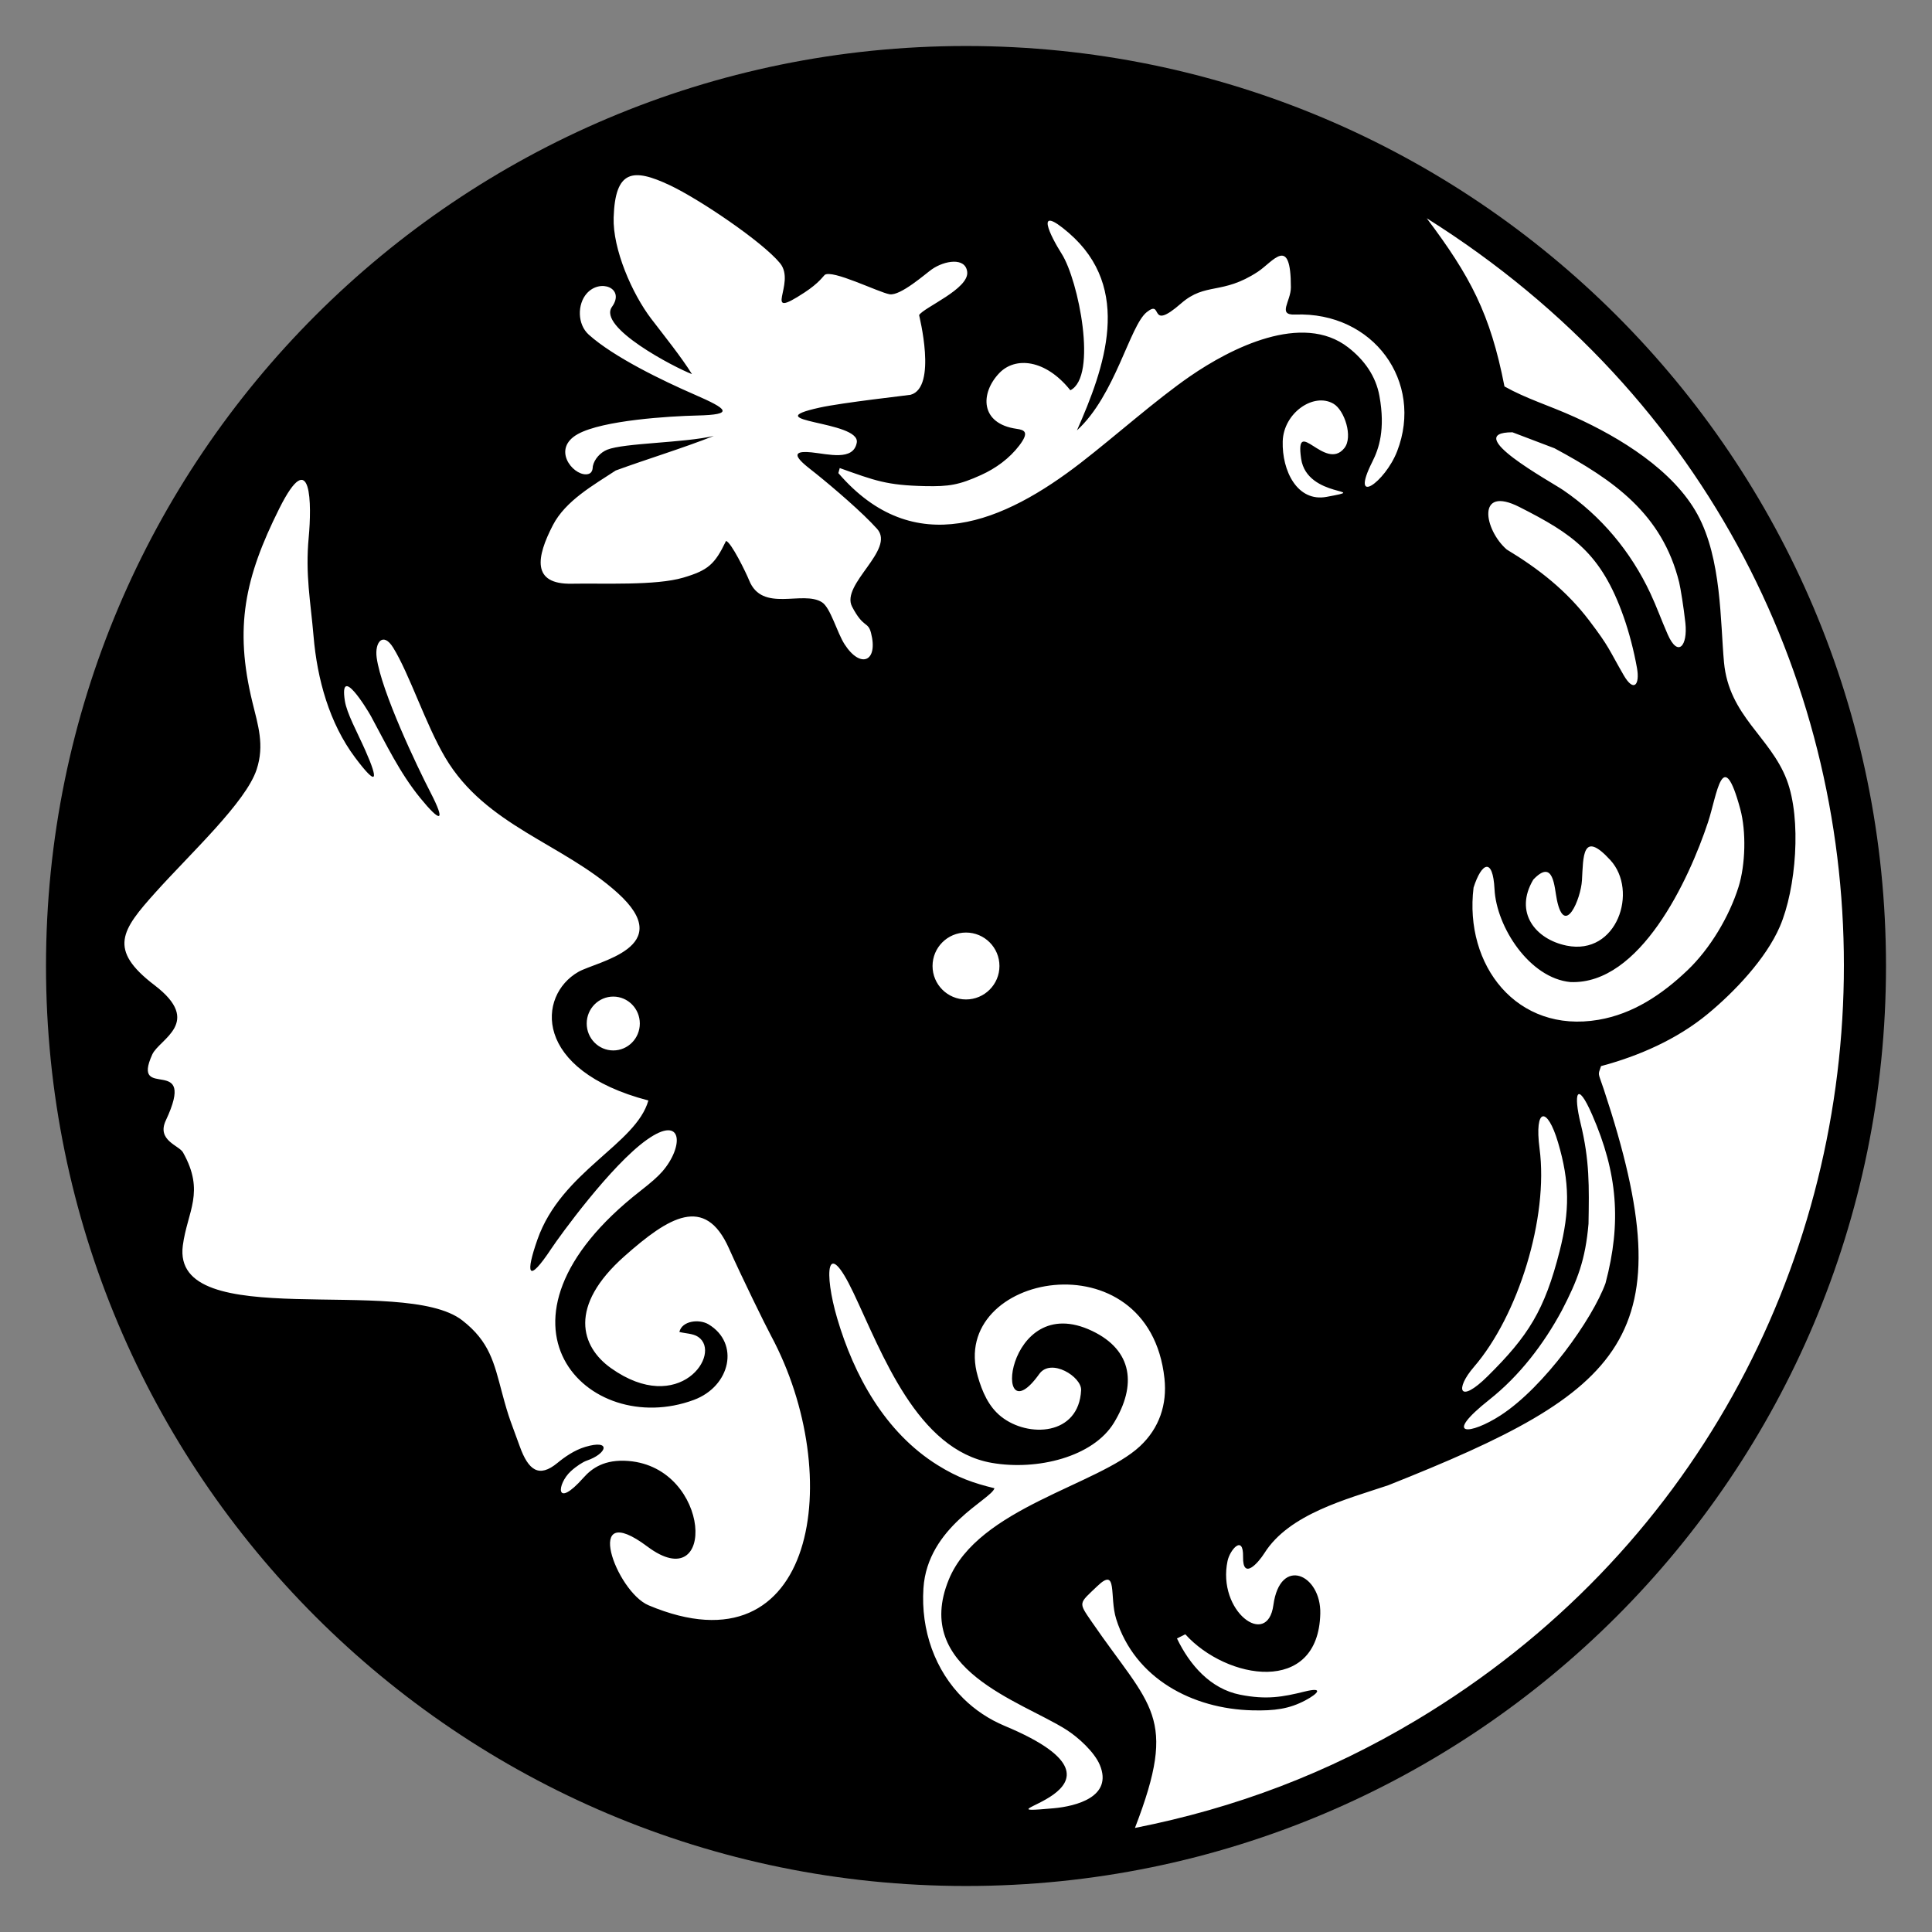 <svg viewBox="0 0 21000 21000" shape-rendering="geometricPrecision" text-rendering="geometricPrecision"
  image-rendering="optimizeQuality" fill-rule="evenodd" clip-rule="evenodd" xmlns="http://www.w3.org/2000/svg">
  <rect x="0" y="0" width="21000" height="21000" fill="#808080" stroke="none"/>
  <defs>
    <style>
      svg {
        background-color: #fff;
      }

      .bg {
        fill: #fff;
      }

      .fg {
        fill: currentColor;
      }
    </style>
  </defs>
  <path class="fg"
    d="M10500.005 500C16022.851 500 20500 4977.149 20500 10499.994 20500 16022.84 16022.85 20500 10500.005 20500 4977.15 20500 500 16022.84 500 10499.994 500 4977.15 4977.149 500 10500.005 500z" />
  <path class="bg"
    d="M15508.185 2372.363c6197.293 3894.27 5928.822 12709.478-113.35 16325.007-960.223 574.594-1961.408 954.57-3058.51 1171.583 474.017-1227.303 173.041-1304.524-469.711-2240.7-148.994-217.012-141.378-194.595 62.053-388.985 223.172-213.269 127.32 114.817 203.84 358.627 203.247 647.693 829.105 976.945 1479.786 992.825 243.691 5.944 400.916-15.794 575.392-108.053 138.745-73.36 206.558-149.005-7.606-96.057-238.6 59.01-413.172 90.824-699.896 34.23-324.602-64.07-549.964-325.874-687.048-611.553l90.587-45.299c448.287 495.495 1446.311 667.662 1467.272-224.747 10.022-426.668-436.776-628.944-509.865-92.324-64.599 474.49-613.624 66.53-498.073-480.479 25.578-121.117 173.234-292.183 168.606-44.597-4.908 258.125 163.677 68.115 232.763-41.2 269.529-426.43 897.048-585.662 1343.89-736.112 2577.006-1023.937 3240.072-1602.306 2344.275-4303.483-64.005-193.009-65.796-146.156-30.196-252.926 414.391-110.512 827.207-292.507 1158.918-566.243 289.227-238.686 633.884-599.61 785.197-951.301 176.234-409.633 238.222-1165.951 74.287-1595.143-178.931-468.374-627.67-692.679-681.697-1276.7-40.563-438.514-24.63-1122.53-287.265-1605.285-262.279-482.085-843.96-838.263-1336.348-1060.778-284.222-128.442-521.57-197.011-762.542-332.196-153.741-790.624-372.965-1200.128-844.759-1828.111zm931.58 2326.41l456.767 173.645c642.062 345.186 1170.708 712.195 1355.227 1457.142 14.057 56.756 49.981 276.326 67.663 442.008 26.474 248.546-80.047 379.578-192.243 124.236-72.431-164.853-118.917-298.775-188.306-446.852-213.387-455.245-534.86-839.634-946.813-1121.062-137.084-93.651-1122.594-629.116-552.294-629.116zm-5939.77 5437.588c200.819 0 363.632 162.814 363.632 363.633 0 200.83-162.813 363.644-363.633 363.644-200.83 0-363.643-162.813-363.643-363.644 0-200.82 162.813-363.633 363.643-363.633zm3576.627-6717.309c853.28-32.742 1401.044 732.023 1109.853 1485.46-130.946 338.756-521.117 613.29-269.097 113.103 69.507-137.926 142.833-347.192 76.562-713.328-39.225-216.743-163.72-390.71-337.849-526.619-501.288-391.239-1282.268 10.335-1719.507 311.44-369.567 254.49-811.445 649.269-1187.236 939.974-833.356 644.694-1811.767 1071.275-2636.826 113.253l15.092-54.738c384.173 136.825 508.603 187.27 928.646 196.288 257.77 5.545 368.94-12.535 607.777-120.783 160.473-72.743 308.032-180.02 415.254-320.88 109.197-143.47 61.093-168.466-28.62-181.001-399.676-55.829-397.627-388.694-188.198-606.58 173.148-180.139 501.18-150.86 771.734 187.356 297.987-148.94 89.95-1193.568-94.374-1483.573-122.757-193.138-303.619-554.948 75.506-228.383 703.424 605.868 388.93 1471.782 90.598 2147.966 417.756-381.185 572.964-1137.136 758.766-1285.386 184.746-147.386 9.559 222.407 373.461-94.913 267.102-232.892 444.209-88.7 832.654-342.984 167.755-109.812 361.13-409.838 360.483 169.038-.162 152.78-150.364 302.81 45.32 295.29zm-4086.417 5.664c-1.165 1.91 200.528 786.233-92.486 866.356-16.333 4.466-740.136 84.32-989.998 139.673-717.632 158.983 449.517 140.654 404.876 381.271-37.197 200.582-307.87 123.944-491.806 104.925-315.432-32.613-60.035 143.847 48.244 231.058 195.156 157.204 506.078 423.442 664.404 600.215 202.826 226.473-398.165 602.933-271.805 845.6 124.505 239.117 172.727 157.408 205.739 285.01 81.245 314.072-113.48 393.558-286.898 124.58-83.143-128.94-152.467-397.033-245.374-456.777-209.59-134.775-649.796 118.442-792.749-239.71-32.191-80.63-196.936-418.458-251.038-426.571-121.894 253.875-194.52 318.55-464.328 398.252-300.275 88.71-870.402 59.312-1211.768 66.066-440.843 8.738-383.904-291.677-205.74-636.085 137.883-266.584 442.484-436.172 683.273-594.562 345.53-126.328 731.117-242.775 1066.01-375.651-327.385 76.369-973.643 75.883-1158.28 149.404-73.51 29.268-140.159 101.105-156.556 179.21-3.14 14.985 5.048 86.532-73.802 88.668-150.72 4.067-373.396-279.745-89.454-437.531 271.233-150.677 999.319-194.93 1297.09-201.78 409.839-9.461 333.901-69.637-31.857-229.041-342.207-149.112-873.044-404.832-1145.712-649.3-126.63-113.512-125.26-330.805-23.421-447.273 146.232-167.226 421.22-58.784 275.419 144.064-159.501 222.072 675.148 657.035 869.172 731.678-114.72-184.854-305.108-421.554-441.674-600.226-209.601-274.232-420.53-759.198-409.58-1102.29 16.56-518.841 209.882-539.533 609.655-351.076 320.697 151.184 1005.414 612.815 1198.563 847.477 182.76 222.029-214.24 633.97 266.142 318.992 159.382-104.504 204.002-178.338 218.943-190.647 78.408-64.599 588.068 189.59 705.927 209.526 118.68 20.076 393.829-225.719 460.542-271.805 137.72-95.119 363.87-132.747 383.17 28.308 22.17 184.993-471.6 386.298-522.843 469.992zm6526.231 2086.722c576.989 293.111 886.38 499.13 1131.322 1191.853 59.064 167.031 112.562 371.443 145.887 559.608 31.436 177.647-33.206 269.95-145.887 74.589-163.018-282.712-152.856-301.817-373.72-592.674-248.19-326.835-548.766-561.658-896.562-771.982-244.166-211.619-335.433-702.367 138.96-461.394zm-7240 8540.134c312.723 659.042 690.661 1707.759 1503.994 1849.19 493.38 85.787 1101.082-63.735 1327.545-435.74 247.467-406.483 205.88-786.298-235.838-997.7-952.617-456.12-1092.56 1191.69-575.78 467.327 127.353-178.564 461.848 30.638 454.879 175.533-23.885 496.228-576.913 520.858-870.143 286.897-136.253-108.711-205.102-270.597-252.915-436.01-323.685-1119.929 1861.295-1536.844 2029.06 22.644 30.4 282.626-56.616 540.482-266.141 736.123-454.965 424.823-1758.41 668.093-2078.135 1449.601-399.924 977.505 779.847 1317.307 1275.946 1630.787 132.822 83.93 308.484 245.708 366.168 385.047 143.427 346.329-258.946 447.758-502.421 469.798-991.454 89.767 1160.136-188.36-530.028-894.48-174.098-72.734-324.602-174.433-449.721-297.557-310.858-305.906-465.063-744.105-435.514-1199.221 43.54-670.984 737.655-964.624 771.993-1087.198-228.47-55.99-397.205-114.03-617.228-251.027-574.841-357.959-910.727-979.49-1092.042-1595.175-144.333-490.102-120.923-905.193 176.32-278.84zm5219.215-9662.35c118.83 70.564 213.711 360.17 117.018 481.308-208.803 261.665-539.24-362.683-469.981 115.141 63.304 436.647 786.47 320.438 276.843 415.017-317.913 59.043-486.315-282.842-476.919-603.775 9.062-308.808 337.181-535.854 553.04-407.691zm-8208.92 6174.551c-448.21 255.98-498.526 1069.495 760.871 1398.067-134.99 478.536-944.763 766.782-1206.104 1511.891-128.615 366.665-109.65 492.421 151.853 97.395 87.922-132.78 646.28-904.73 1037.077-1182.058 401.402-284.837 401.466 80.522 165.963 347.786-47.446 53.832-117.622 115.917-233.734 206.483-1834.702 1431.143-571.95 2699.095 578.186 2273.333 400.646-148.292 502.248-617.205 160.375-821.855-100.642-60.251-288.375-39.56-316.705 83.057 66.001 17.1 148.444 15.826 204.347 53.585 265.99 179.6-204.638 867.747-947.924 339.392-327.676-232.925-467.91-672.074 147.688-1217.432 480.35-425.524 873.595-669.226 1134.18-85.55 143.784 321.981 392.588 829.009 459.259 953.416 813.527 1518.138 494.772 3697.206-1332.573 2927.5-354.15-149.177-725.723-1172.37-12.341-638.146 752.24 563.396 698.957-856.312-204.725-930.35-262.743-21.533-400.582 80.824-489.53 181.056-313.198 352.93-290.76 69.615-138.13-69.853 60.338-55.149 131.496-100.88 172.782-114.99 223.021-76.196 270.09-234.37-15.114-149.727-120.309 35.697-228.362 112.929-303.846 175.176-199.611 164.626-315.26 81.234-409.611-182.113-94.126-262.71-114.04-288.559-192.535-583.224-86.606-325.12-134.969-554.624-432.234-785.208-645.071-500.382-3164.103 153.428-3036.976-813.505 48.826-371.282 244.932-579.804 1.898-1011.704-43.066-76.52-288.472-130.708-186.87-347.289 348.691-743.275-385.015-193.656-147.225-717.254 76.434-168.294 556.135-347.774 24.543-753.103-510.868-389.524-358.023-598.284 12.137-1010.43 383.116-426.57 980.58-978.002 1097.705-1333.835 87.48-265.785 15.244-481.06-46.226-733.329-198.058-812.577-82.216-1353.07 291.611-2101.685 356.308-713.521 352.899-32.785 320.87 309.553-38.395 410.334 20.011 692.852 52.84 1079.635 39.235 462.064 171.12 942.315 451.965 1316.682 238.901 318.431 259.096 256.249 109.897-79.885-87.663-197.519-201.154-401.877-222.104-538.421-62.517-407.508 241.523 91.072 283.122 166.103 167.98 309.531 313.263 617.001 536.78 891.137 217.78 267.133 284.503 274.383 109.219-64.373-138.972-268.58-532.164-1092.225-583.008-1461.036-23.378-169.62 70.619-284.384 179.222-109.067 176.546 284.944 353.309 835.243 565.693 1194.29 439.926 743.707 1274.522 931.873 1872.331 1470.51 658.6 593.32-227.358 746.586-424.898 859.375zm11019.79 1554.095c275.451 631.154 319.909 1169.478 144.937 1829.61-141.237 388.941-666.119 1128.613-1139.973 1436.245-330.438 214.51-641.846 240.854-120.87-171.616 325.908-258.04 589.18-602.394 785.198-966.393 173.688-333.664 256.68-552.856 290.673-943.75 6.678-407.12 12.87-687.9-86.822-1094.75-76.95-313.9-41.329-474.857 126.857-89.346zm1609.631-3323.238c65.807 243.227 56.616 605.264-18.868 845.6-101.17 322.056-308.733 671.265-554.927 906.002-279.054 266.098-593.213 474.728-967.407 538.561-888.235 151.518-1461.63-593.062-1357.979-1437.012 87.448-273.196 210.087-333.847 227.876 17.66 20.756 410.054 380.225 967.376 825.34 1009.136 756.847 30.293 1285.968-1106.93 1494.89-1736.498 99.099-298.581 158.163-856.367 351.075-143.449zm-1980.87 3623.189c128.217 432.805 127.202 746.738 17.876 1178.594-163.805 647.057-341.41 925.28-783.061 1362.477-312.735 309.682-358.228 141.377-149.587-100.394 482.765-559.5 812.502-1622.447 713.985-2372.982-58.816-448.255 82.95-465.397 200.788-67.695zm569.027-3068.262c305.83 333.965 73.165 1040.464-476.087 928.991-336.793-68.375-574.626-359.372-361.961-717.589 222.212-234.165 227.53 79.584 256.324 219.3 84.913 412.125 260.5-10.335 272.528-210.67 15.254-253.605.518-557.084 309.196-220.032zM6665.932 10832.514c159.415 0 288.634 131.021 288.634 292.648 0 161.626-129.22 292.647-288.634 292.647-159.404 0-288.634-131.02-288.634-292.647 0-161.627 129.23-292.648 288.634-292.648z" />
</svg>
